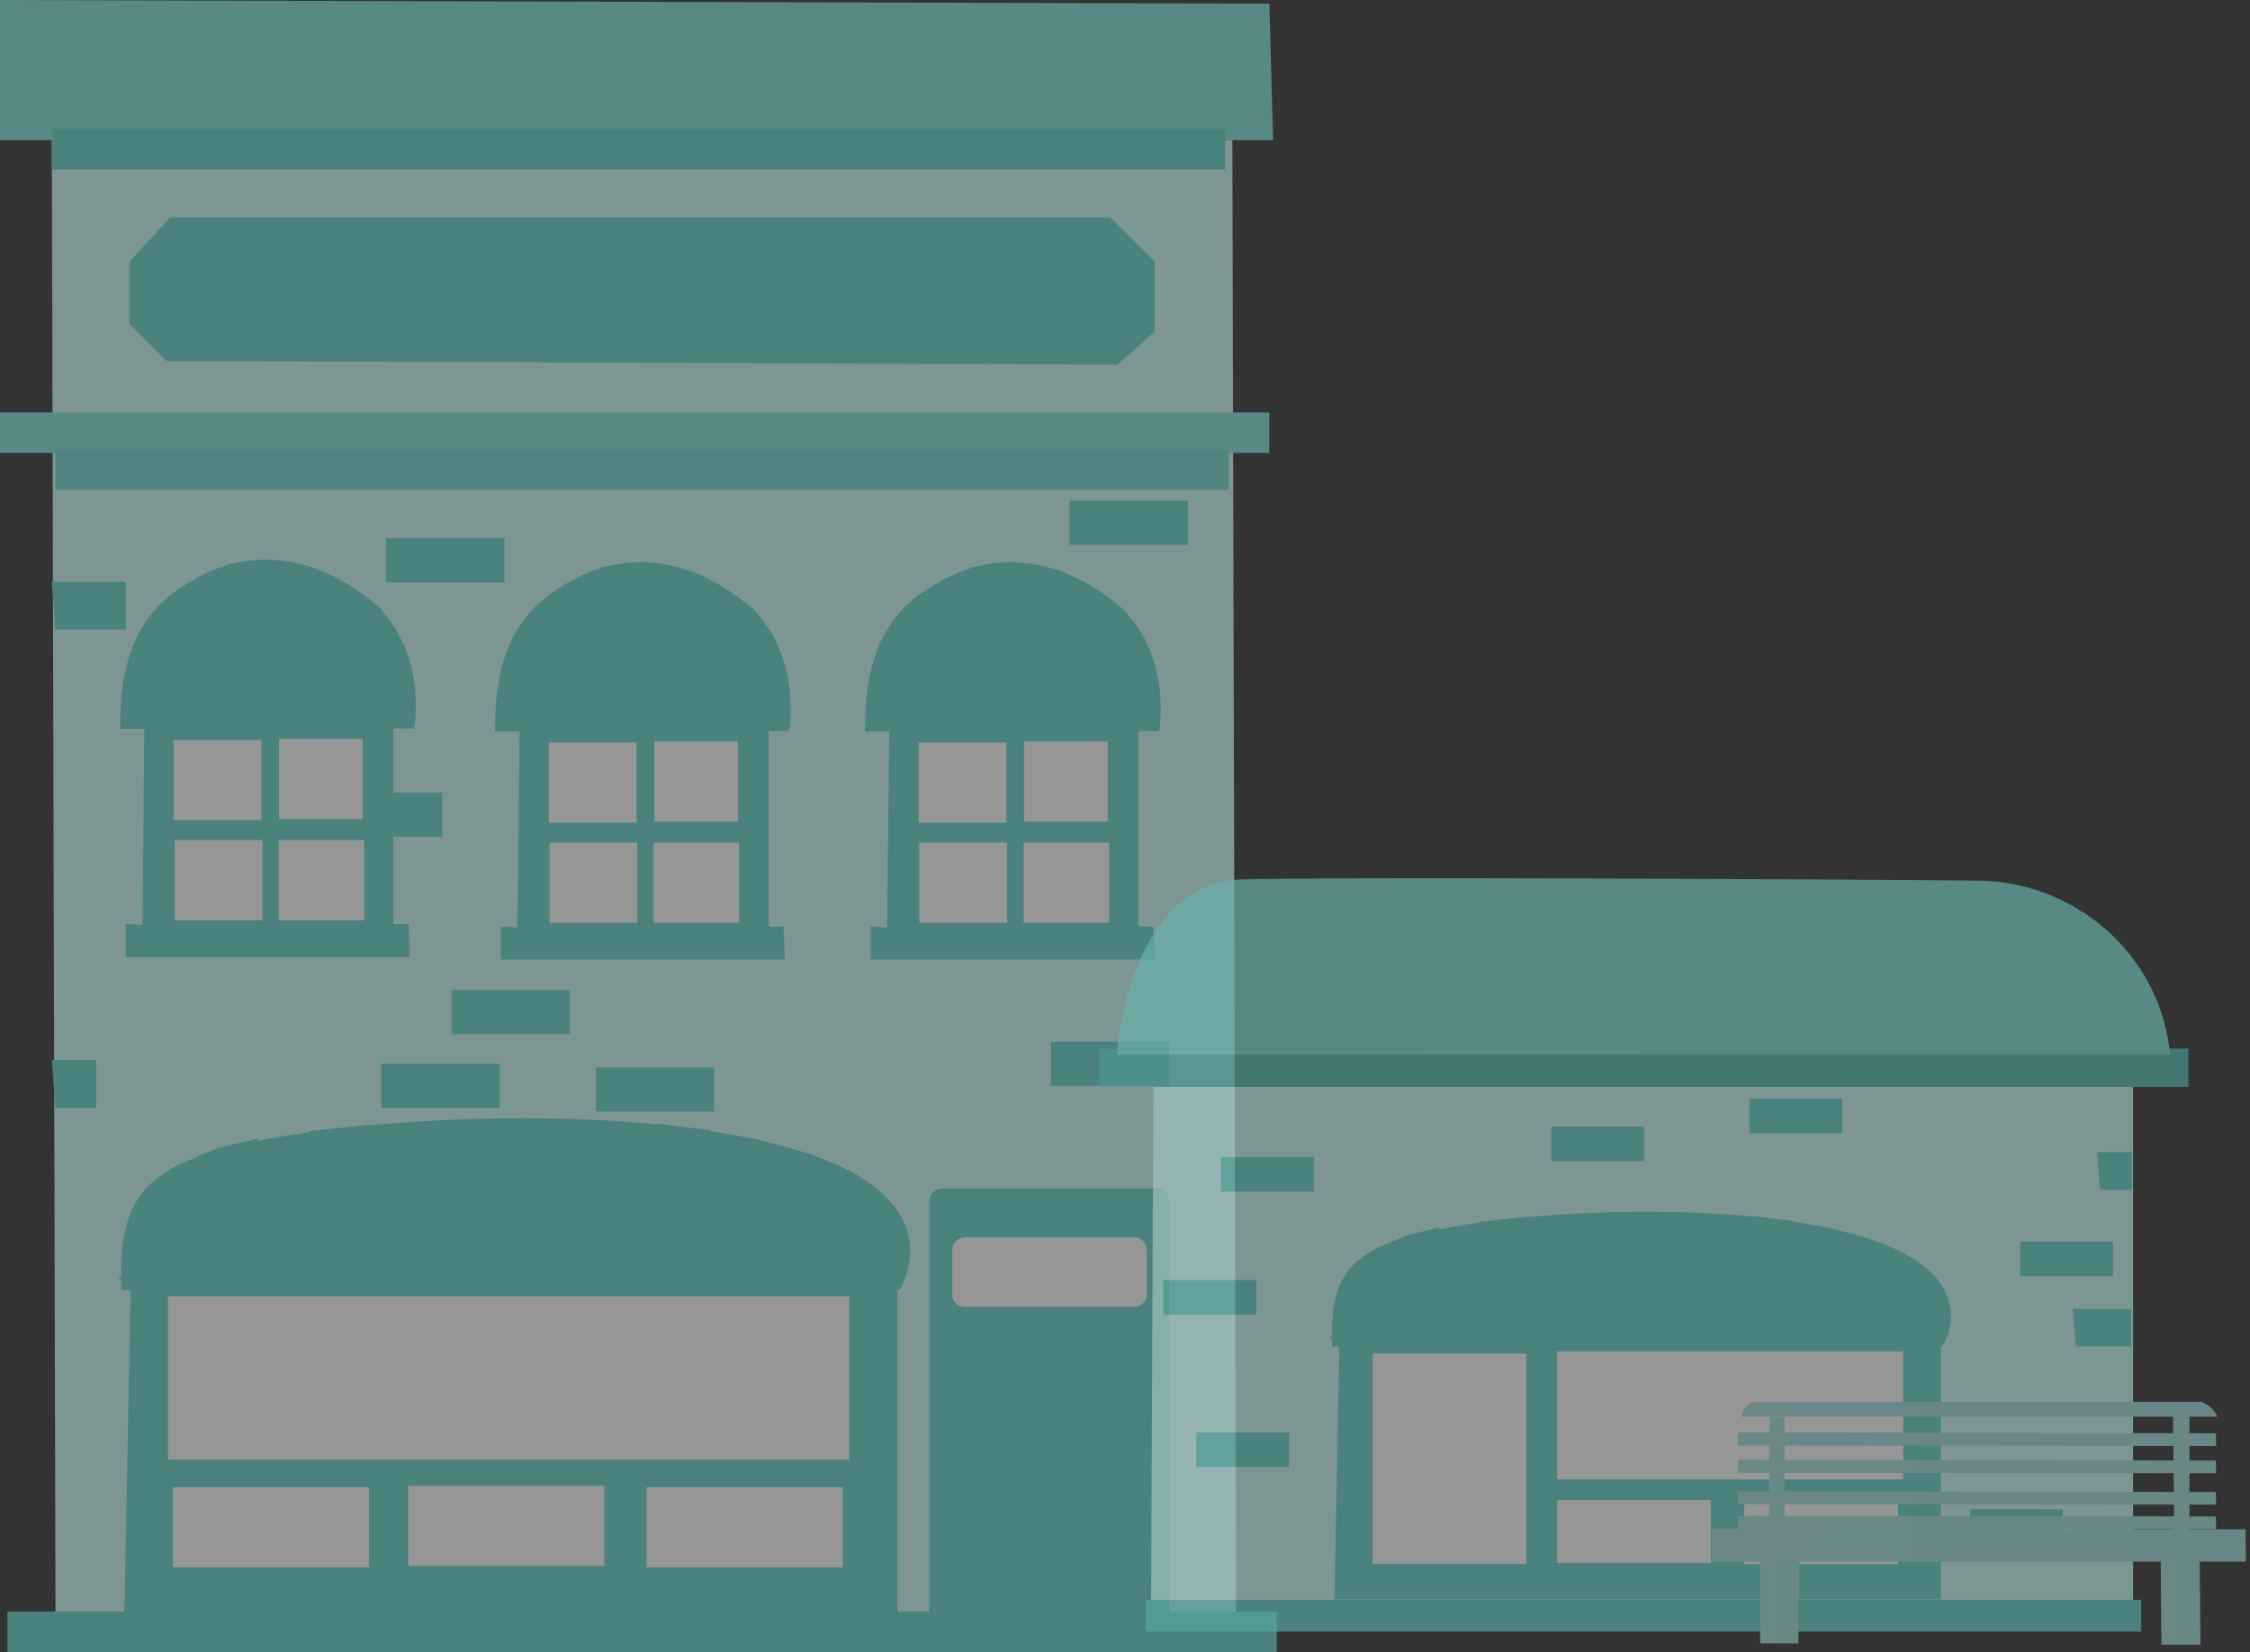 <svg width="305" height="224" viewBox="0 0 305 224" fill="none" xmlns="http://www.w3.org/2000/svg">
<rect x="0" y="0" width="305" height="224" fill="#333333" stroke="none"/>
<g opacity="0.7">
<g opacity="0.69">
<path d="M7.023 18.508L7.525 218.961H167.557L167.055 19.007L7.023 18.508Z" fill="#CEFFFB"/>
<path d="M0 0L172.072 0.499L172.574 19.008H0V0Z" fill="#7EE6DD"/>
<path d="M172.072 55.925H0V61.413H172.072V55.925Z" fill="#7EE6DD"/>
<path d="M166.554 60.915H7.525V66.402H166.554V60.915Z" fill="#6EDBD2"/>
<path d="M166.052 17.511H7.023V22.999H166.052V17.511Z" fill="#64D6CD"/>
<path d="M173.075 218.512H1.003V224H173.075V218.512Z" fill="#64D6CD"/>
<path d="M23.077 29.485L17.558 35.471V43.953L22.575 48.941L151.504 49.44L156.52 44.95V35.471L150.5 29.485H23.077Z" fill="#64D6CD"/>
<path d="M7.023 78.874H17.057V85.359H7.525L7.023 78.874Z" fill="#64D6CD"/>
<path d="M7.023 143.729H13.043V150.214H7.525L7.023 143.729Z" fill="#64D6CD"/>
<path d="M77.257 134.249H61.204V140.236H77.257V134.249Z" fill="#64D6CD"/>
<path d="M67.725 144.228H51.672V150.214H67.725V144.228Z" fill="#64D6CD"/>
<path d="M59.95 107.459H43.896V113.446H59.95V107.459Z" fill="#64D6CD"/>
<path d="M96.822 144.726H80.768V150.713H96.822V144.726Z" fill="#64D6CD"/>
<path d="M68.377 72.986H52.324V78.973H68.377V72.986Z" fill="#64D6CD"/>
<path d="M158.527 141.234H142.474V147.221H158.527V141.234Z" fill="#64D6CD"/>
<path d="M161.035 67.897H144.982V73.884H161.035V67.897Z" fill="#64D6CD"/>
<path d="M127.674 161.14H156.821C157.774 161.14 158.527 161.888 158.527 162.836V218.362C158.527 219.31 157.774 220.059 156.821 220.059H127.674C126.721 220.059 125.969 219.31 125.969 218.362V162.886C125.969 161.938 126.721 161.14 127.674 161.14Z" fill="#64D6CD"/>
<path d="M130.785 167.775H153.761C154.714 167.775 155.467 168.524 155.467 169.472V175.508C155.467 176.456 154.714 177.204 153.761 177.204H130.785C129.831 177.204 129.079 176.456 129.079 175.508V169.472C129.079 168.574 129.831 167.775 130.785 167.775Z" fill="white"/>
<path d="M16.304 98.829H19.565L56.137 98.779C56.137 98.779 58.143 87.803 50.117 81.318C42.09 74.832 33.762 74.832 27.742 77.826C21.722 80.819 16.104 85.359 16.304 98.829Z" fill="#64D6CD"/>
<path d="M19.565 98.829L19.314 125.419H53.327V98.18L19.063 97.631L19.565 98.829Z" fill="#64D6CD"/>
<path d="M19.314 125.419L17.057 125.27V129.759H55.535L55.384 125.27L19.314 125.419Z" fill="#64D6CD"/>
<path d="M35.417 100.326H23.528V111.201H35.417V100.326Z" fill="white"/>
<path d="M49.163 100.176H37.826V111.051H49.163V100.176Z" fill="white"/>
<path d="M49.364 113.895H37.776V124.771H49.364V113.895Z" fill="white"/>
<path d="M35.568 113.895H23.679V124.771H35.568V113.895Z" fill="white"/>
<path d="M21.12 82.615L19.715 98.928L26.538 98.679L27.893 77.825L23.628 80.32L21.622 82.066" fill="#64D6CD"/>
<path d="M51.973 82.964L53.227 98.929L47.006 98.679L45.802 78.424L49.615 80.919L51.471 82.415" fill="#64D6CD"/>
<path d="M30.1 82.316L29.147 98.779L35.117 98.879L36.421 75.93L33.863 76.03L30.752 76.579" fill="#64D6CD"/>
<path d="M44.046 82.266L44.849 98.679L39.531 98.779L38.428 76.03L41.187 76.628L43.545 77.377" fill="#64D6CD"/>
<path d="M67.123 99.179H70.384L106.956 99.129C106.956 99.129 108.962 88.153 100.936 81.668C92.909 75.182 84.581 75.182 78.561 78.176C72.541 81.169 66.922 85.709 67.123 99.179Z" fill="#64D6CD"/>
<path d="M70.434 99.179L70.133 125.769H104.196V98.53L69.882 97.981L70.434 99.179Z" fill="#64D6CD"/>
<path d="M70.133 125.769L67.876 125.62V130.11H106.404L106.203 125.62L70.133 125.769Z" fill="#64D6CD"/>
<path d="M86.287 100.675H74.397V111.551H86.287V100.675Z" fill="white"/>
<path d="M100.033 100.526H88.695V111.402H100.033V100.526Z" fill="white"/>
<path d="M100.183 114.245H88.595V125.121H100.183V114.245Z" fill="white"/>
<path d="M86.387 114.245H74.498V125.121H86.387V114.245Z" fill="white"/>
<path d="M71.939 82.965L70.535 99.278L77.358 99.029L78.712 78.175L74.448 80.67L72.441 82.416" fill="#64D6CD"/>
<path d="M102.792 83.314L104.046 99.279L97.826 99.079L96.621 78.774L100.434 81.269L102.29 82.766" fill="#64D6CD"/>
<path d="M80.919 82.666L79.966 99.129L85.936 99.179L87.24 76.28L84.682 76.38L81.572 76.929" fill="#64D6CD"/>
<path d="M94.865 82.616L95.668 99.029L90.35 99.129L89.247 76.38L92.006 76.979L94.364 77.727" fill="#64D6CD"/>
<path d="M117.29 99.179H120.551L157.122 99.129C157.122 99.129 159.129 88.153 151.102 81.668C143.076 75.182 134.748 75.182 128.728 78.176C122.708 81.169 117.039 85.709 117.29 99.179Z" fill="#64D6CD"/>
<path d="M120.551 99.179L120.25 125.769H154.313V98.53L119.999 97.981L120.551 99.179Z" fill="#64D6CD"/>
<path d="M120.25 125.769L118.043 125.62V130.11H156.521L156.32 125.62L120.25 125.769Z" fill="#64D6CD"/>
<path d="M136.404 100.675H124.514V111.551H136.404V100.675Z" fill="white"/>
<path d="M150.15 100.526H138.812V111.402H150.15V100.526Z" fill="white"/>
<path d="M150.35 114.245H138.762V125.121H150.35V114.245Z" fill="white"/>
<path d="M136.504 114.245H124.614V125.121H136.504V114.245Z" fill="white"/>
<path d="M122.056 82.965L120.702 99.278L127.474 99.029L128.879 78.175L124.564 80.67L122.608 82.416" fill="#64D6CD"/>
<path d="M152.908 83.314L154.163 99.279L147.942 99.079L146.738 78.774L150.601 81.269L152.407 82.766" fill="#64D6CD"/>
<path d="M131.036 82.666L130.133 99.129L136.053 99.179L137.357 76.28L134.798 76.38L131.688 76.929" fill="#64D6CD"/>
<path d="M144.982 82.616L145.835 99.029L140.467 99.129L139.364 76.38L142.173 76.979L144.481 77.727" fill="#64D6CD"/>
<path d="M16.455 174.909H25.134L121.955 174.859C121.955 174.859 129.831 162.736 108.561 156.101C87.29 149.466 52.374 151.362 36.471 154.405C20.568 157.448 15.853 161.14 16.455 174.909Z" fill="#64D6CD"/>
<path d="M17.709 175.159L16.856 218.612H121.654V174.061L16.003 173.163L17.709 175.159Z" fill="#64D6CD"/>
<path d="M115.133 175.756H22.776V197.907H115.133V175.756Z" fill="white"/>
<path d="M81.922 201.45H55.334V212.325H81.922V201.45Z" fill="white"/>
<path d="M50.017 201.649H23.428V212.525H50.017V201.649Z" fill="white"/>
<path d="M114.229 201.649H87.641V212.525H114.229V201.649Z" fill="white"/>
<path d="M26.237 157.897L24.331 173.611L33.361 173.412L34.966 154.354L29.699 155.602L26.739 156.799" fill="#64D6CD"/>
<path d="M41.136 158.047L39.632 173.462L48.712 173.312L50.317 152.459L45.902 152.958L41.939 153.357" fill="#64D6CD"/>
<path d="M108.661 157.747L110.116 173.462L103.042 173.262L101.788 154.255L105.952 155.502L108.209 156.699" fill="#64D6CD"/>
<path d="M96.872 157.946L98.126 173.312L90.551 173.212L89.196 152.359L92.858 152.858L96.219 153.207" fill="#64D6CD"/>
<path d="M82.976 157.797L84.28 173.213L76.705 173.113L75.3 151.711L78.862 151.91L82.274 152.06" fill="#64D6CD"/>
<path d="M66.571 158.396L67.825 173.762L60.3 173.662L58.896 152.309L62.658 152.16L66.17 152.11" fill="#64D6CD"/>
</g>
<g opacity="0.69">
<path d="M156.374 142.211L156.02 220.56L289.154 220.913V141.506L156.374 142.211Z" fill="#CEFFFB"/>
<path d="M290.256 216.92H155.272V221.225H290.256V216.92Z" fill="#64D6CD"/>
<path d="M296.631 142.171H149.015V147.376H296.631V142.171Z" fill="#56BFB7"/>
<path d="M151.376 142.993C151.376 142.993 152.95 119.668 168.298 119.238C180.931 118.885 245.747 119.198 268.06 119.394C281.205 119.512 292.46 129.178 294.073 142.171C294.113 142.445 294.152 142.758 294.152 143.032L151.376 142.993Z" fill="#7EE5DD"/>
<path d="M281.008 177.472H288.878V182.559H281.401L281.008 177.472Z" fill="#64D6CD"/>
<path d="M284.274 156.22H288.997V161.308H284.668L284.274 156.22Z" fill="#64D6CD"/>
<path d="M174.752 194.222H162.159V198.918H174.752V194.222Z" fill="#64D6CD"/>
<path d="M170.305 173.558H157.712V178.254H170.305V173.558Z" fill="#64D6CD"/>
<path d="M178.097 156.886H165.504V161.582H178.097V156.886Z" fill="#64D6CD"/>
<path d="M222.882 152.738H210.289V157.435H222.882V152.738Z" fill="#64D6CD"/>
<path d="M286.438 168.353H273.845V173.049H286.438V168.353Z" fill="#64D6CD"/>
<path d="M279.63 204.631H267.037V209.327H279.63V204.631Z" fill="#64D6CD"/>
<path d="M249.721 148.98H237.128V153.677H249.721V148.98Z" fill="#64D6CD"/>
<path d="M180.576 182.559H187.385L263.338 182.52C263.338 182.52 269.516 173.01 252.83 167.805C236.144 162.6 208.754 164.087 196.279 166.474C183.803 168.861 180.104 171.757 180.576 182.559Z" fill="#64D6CD"/>
<path d="M181.56 182.755L180.891 216.842H263.102V181.894L180.222 181.189L181.56 182.755Z" fill="#64D6CD"/>
<path d="M257.985 183.224H211.076V200.6H257.985V183.224Z" fill="white"/>
<path d="M231.933 203.379H211.076V211.91H231.933V203.379Z" fill="white"/>
<path d="M206.904 183.537H186.047V212.067H206.904V183.537Z" fill="white"/>
<path d="M257.277 203.536H236.419V212.067H257.277V203.536Z" fill="white"/>
<path d="M188.25 169.213L186.755 181.54L193.838 181.384L195.098 166.434L190.966 167.412L188.644 168.352" fill="#64D6CD"/>
<path d="M199.939 169.331L198.758 181.424L205.881 181.346L207.14 164.948L203.677 165.339L200.568 165.652" fill="#64D6CD"/>
<path d="M252.909 169.096L254.05 181.463L248.501 181.307L247.517 166.357L250.784 167.335L252.594 168.275" fill="#64D6CD"/>
<path d="M243.661 169.253L244.645 181.346L238.702 181.228L237.639 164.87L240.512 165.261L243.149 165.574" fill="#64D6CD"/>
<path d="M232.76 169.135L233.783 181.228L227.84 181.149L226.738 164.399L229.533 164.517L232.209 164.673" fill="#64D6CD"/>
<path d="M219.891 169.605L220.875 181.698L214.972 181.581L213.87 164.831L216.821 164.753L219.576 164.674" fill="#64D6CD"/>
<path d="M232.06 207.265V211.732H304.438L304.409 207.353L232.06 207.265Z" fill="url(#paint0_linear_731_8388)"/>
<path d="M239.884 192.118L239.765 207.472H241.907V192.118H239.884Z" fill="url(#paint1_linear_731_8388)"/>
<path d="M294.562 191.94L294.74 207.472H296.793V191.94H294.562Z" fill="url(#paint2_linear_731_8388)"/>
<path d="M235.987 192.118C235.987 192.118 236.552 190.077 238.04 190.077H298.191C298.399 190.077 298.578 190.136 298.756 190.225C299.262 190.491 300.273 191.142 300.541 192.088H235.987V192.118Z" fill="url(#paint3_linear_731_8388)"/>
<path d="M235.6 194.218V195.993L300.422 196.052L300.363 194.337L235.6 194.218Z" fill="url(#paint4_linear_731_8388)"/>
<path d="M235.6 197.916V199.691L300.422 199.75L300.363 198.034L235.6 197.916Z" fill="url(#paint5_linear_731_8388)"/>
<path d="M235.6 202.176V203.951L300.422 204.01L300.363 202.295L235.6 202.176Z" fill="url(#paint6_linear_731_8388)"/>
<path d="M235.6 205.52V207.265L300.422 207.324L300.363 205.608L235.6 205.52Z" fill="url(#paint7_linear_731_8388)"/>
<path d="M238.576 211.554L238.605 222.825H243.781L243.93 211.554H238.576Z" fill="url(#paint8_linear_731_8388)"/>
<path d="M292.896 211.583L292.985 223.002H298.28L298.191 211.554L292.896 211.583Z" fill="url(#paint9_linear_731_8388)"/>
</g>
</g>
<defs>
<linearGradient id="paint0_linear_731_8388" x1="-100.37" y1="209.496" x2="374.351" y2="209.496" gradientUnits="userSpaceOnUse">
<stop stop-color="#BFEAE6"/>
<stop offset="1" stop-color="#9CE1DC"/>
</linearGradient>
<linearGradient id="paint1_linear_731_8388" x1="229.927" y1="199.788" x2="243.976" y2="199.788" gradientUnits="userSpaceOnUse">
<stop stop-color="#BFEAE6"/>
<stop offset="1" stop-color="#9CE1DC"/>
</linearGradient>
<linearGradient id="paint2_linear_731_8388" x1="284.314" y1="199.699" x2="298.948" y2="199.699" gradientUnits="userSpaceOnUse">
<stop stop-color="#BFEAE6"/>
<stop offset="1" stop-color="#9CE1DC"/>
</linearGradient>
<linearGradient id="paint3_linear_731_8388" x1="-60.509" y1="191.096" x2="362.896" y2="191.096" gradientUnits="userSpaceOnUse">
<stop stop-color="#BFEAE6"/>
<stop offset="1" stop-color="#9CE1DC"/>
</linearGradient>
<linearGradient id="paint4_linear_731_8388" x1="-62.125" y1="195.135" x2="363.036" y2="195.135" gradientUnits="userSpaceOnUse">
<stop stop-color="#BFEAE6"/>
<stop offset="1" stop-color="#9CE1DC"/>
</linearGradient>
<linearGradient id="paint5_linear_731_8388" x1="-62.125" y1="198.832" x2="363.036" y2="198.832" gradientUnits="userSpaceOnUse">
<stop stop-color="#BFEAE6"/>
<stop offset="1" stop-color="#9CE1DC"/>
</linearGradient>
<linearGradient id="paint6_linear_731_8388" x1="-62.125" y1="203.093" x2="363.036" y2="203.093" gradientUnits="userSpaceOnUse">
<stop stop-color="#BFEAE6"/>
<stop offset="1" stop-color="#9CE1DC"/>
</linearGradient>
<linearGradient id="paint7_linear_731_8388" x1="-62.125" y1="206.421" x2="363.036" y2="206.421" gradientUnits="userSpaceOnUse">
<stop stop-color="#BFEAE6"/>
<stop offset="1" stop-color="#9CE1DC"/>
</linearGradient>
<linearGradient id="paint8_linear_731_8388" x1="213.982" y1="217.184" x2="249.102" y2="217.184" gradientUnits="userSpaceOnUse">
<stop stop-color="#BFEAE6"/>
<stop offset="1" stop-color="#9CE1DC"/>
</linearGradient>
<linearGradient id="paint9_linear_731_8388" x1="268.165" y1="217.273" x2="303.481" y2="217.273" gradientUnits="userSpaceOnUse">
<stop stop-color="#BFEAE6"/>
<stop offset="1" stop-color="#9CE1DC"/>
</linearGradient>
</defs>
</svg>
